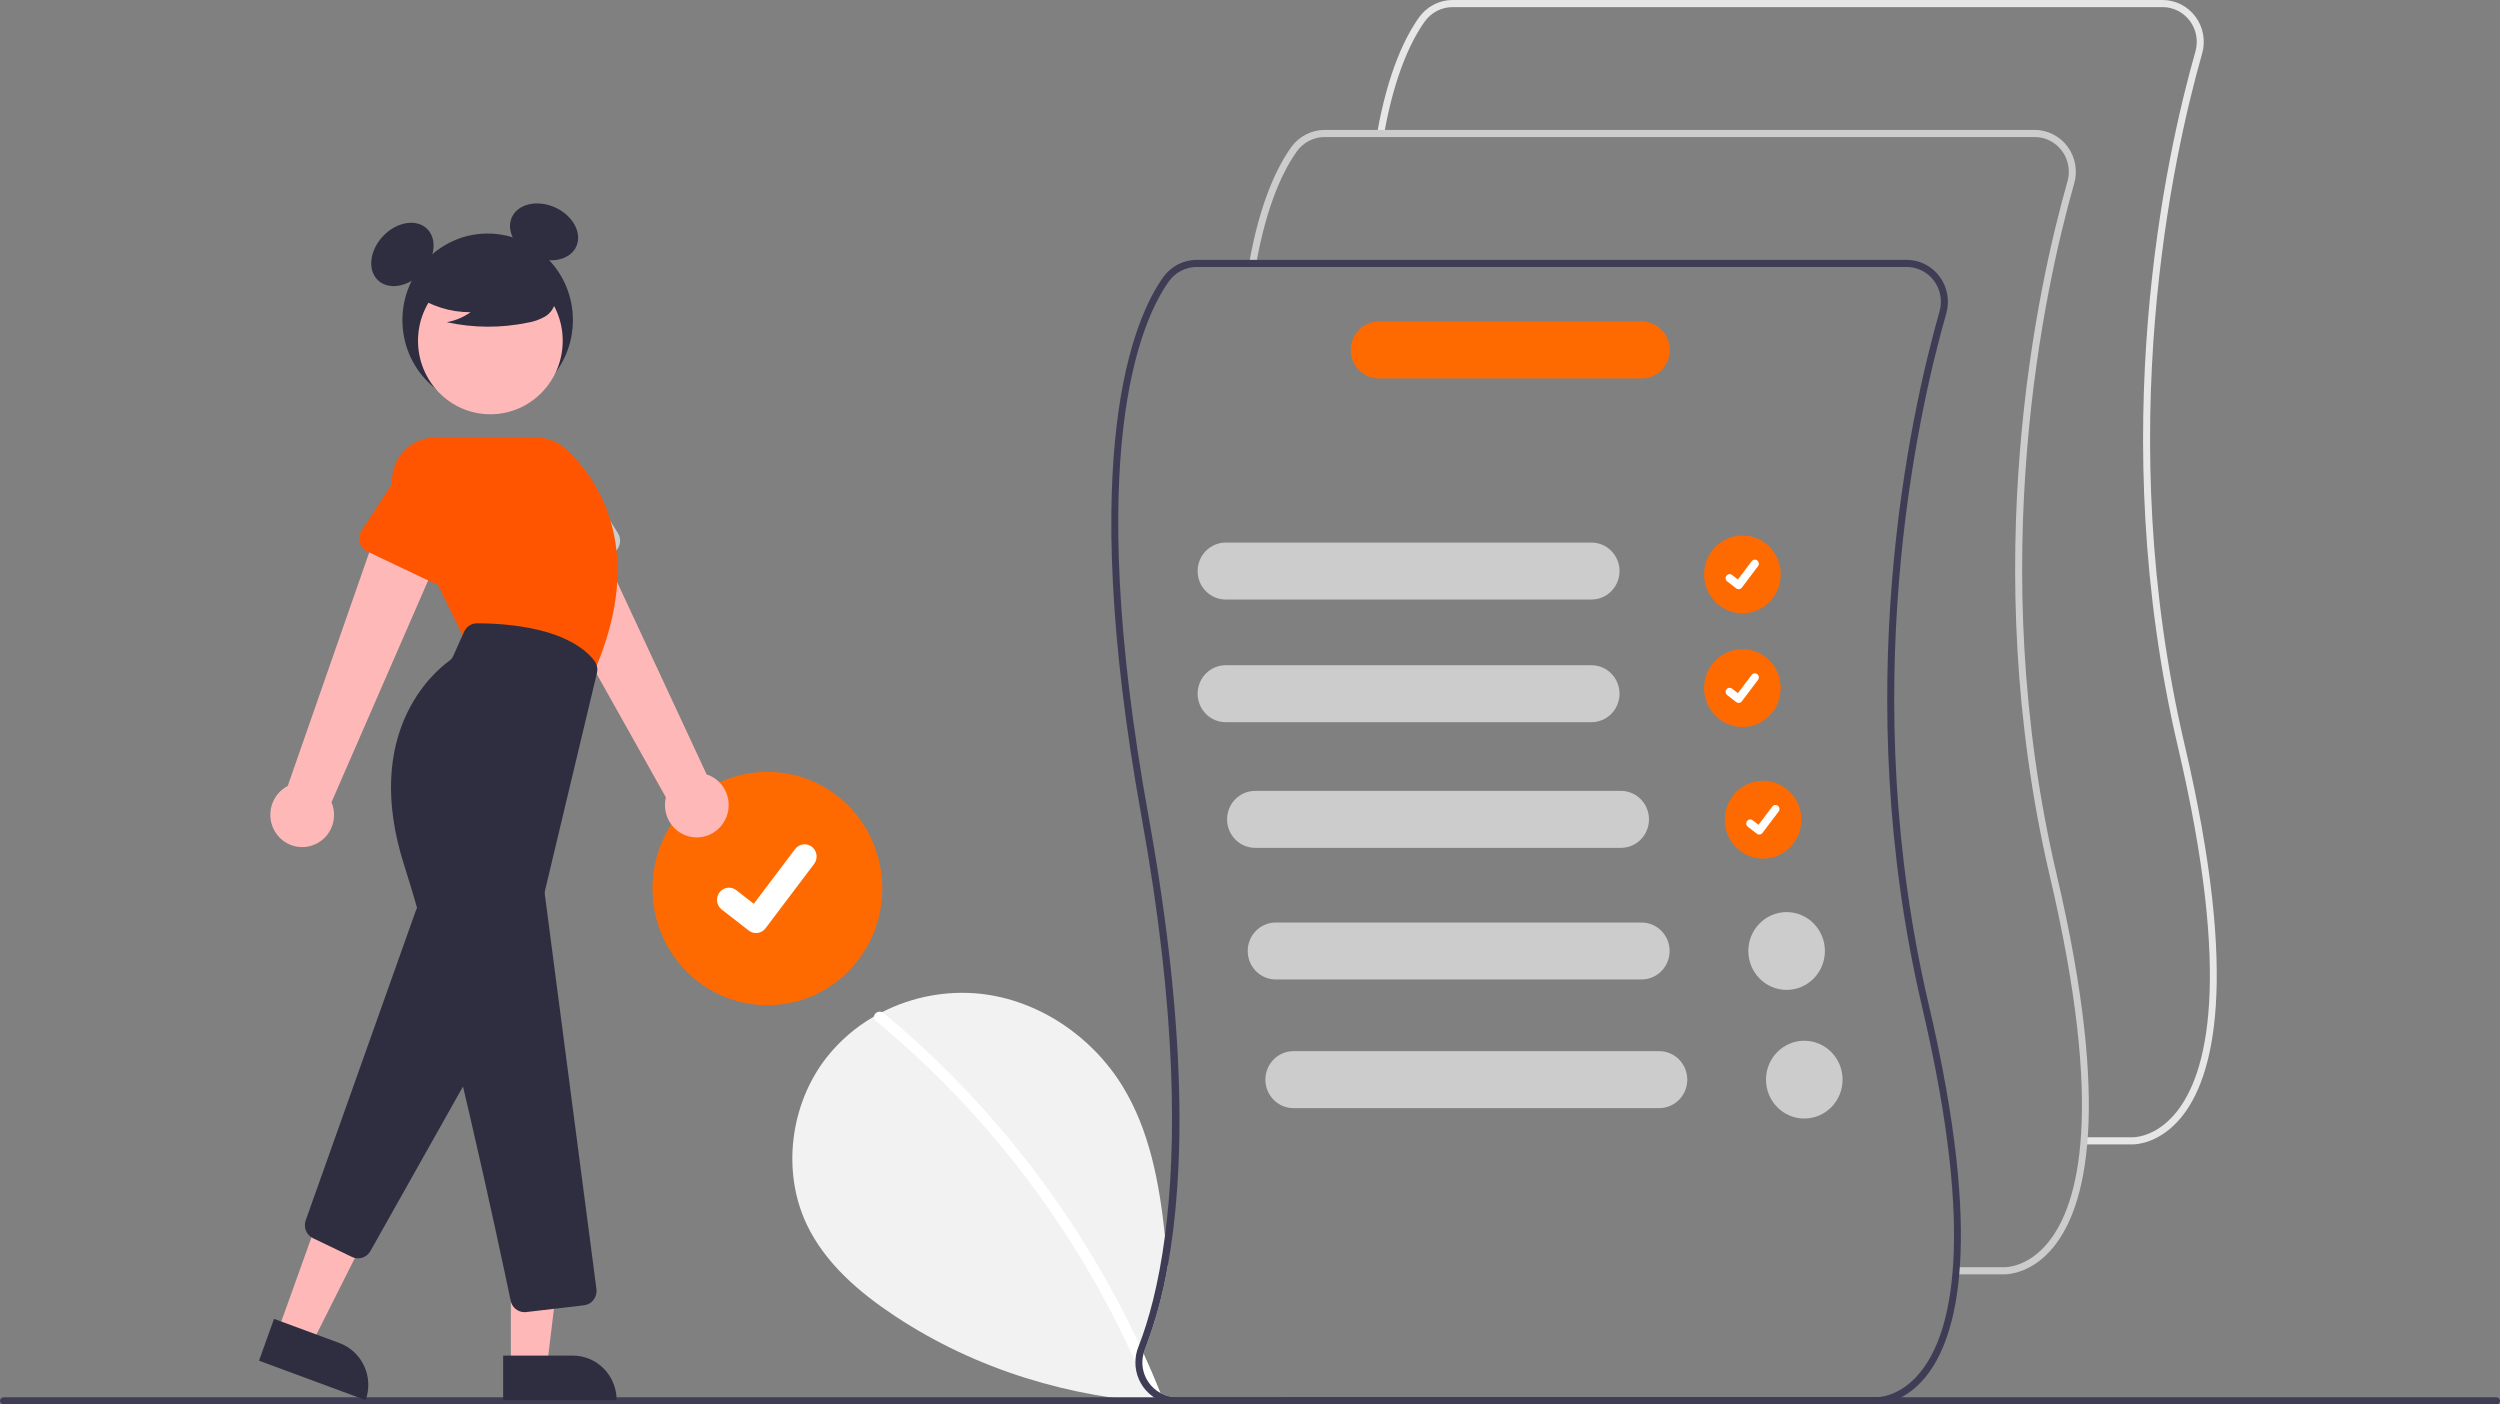 <svg width="680" height="382" viewBox="0 0 680 382" fill="none" xmlns="http://www.w3.org/2000/svg">
<rect x="0" y="0" width="680" height="382" fill="#808080" stroke="none"/>
<g clip-path="url(#clip0_4_130)">
<path d="M349.908 380.045C339.158 381.653 328.278 382.187 317.425 381.64C291.256 380.297 265.52 372.567 243.526 358.033C233.775 351.589 224.472 343.671 219.424 333.036C212.574 318.592 214.969 300.307 224.753 287.727C228.321 283.19 232.711 279.386 237.685 276.522C238.422 276.099 239.175 275.692 239.937 275.301C248.225 271.068 257.535 269.337 266.762 270.313C282.45 272.055 296.929 281.787 305.294 295.384C312.746 307.509 315.342 321.814 316.872 336.152C317.161 338.854 317.409 341.564 317.649 344.257C316.316 352.06 314.22 359.709 311.392 367.09C311.248 367.45 311.13 367.82 311.039 368.197C312.642 371.729 314.167 375.293 315.614 378.889C316.974 379.639 318.498 380.031 320.045 380.029H349.844L349.908 380.045Z" fill="#F2F2F2"/>
<path d="M314.997 380.737C314.8 380.826 314.587 380.875 314.37 380.88C314.154 380.885 313.939 380.846 313.738 380.766C313.536 380.686 313.353 380.565 313.198 380.412C313.042 380.259 312.919 380.076 312.834 379.874C312.706 379.565 312.586 379.256 312.457 378.946C311.304 376.098 310.094 373.277 308.828 370.484C292.62 334.431 268.445 302.659 238.181 277.637C238.008 277.513 237.87 277.344 237.783 277.148C237.696 276.952 237.662 276.736 237.685 276.522C237.729 276.277 237.827 276.045 237.971 275.843C238.116 275.642 238.304 275.477 238.52 275.359C238.737 275.242 238.977 275.176 239.222 275.166C239.467 275.156 239.711 275.202 239.936 275.301C240.057 275.357 240.17 275.428 240.273 275.513C253.221 286.223 265.099 298.202 275.736 311.277C286.375 324.339 295.743 338.417 303.708 353.314C305.879 357.382 307.941 361.508 309.893 365.691C310.278 366.521 310.663 367.359 311.039 368.197C312.642 371.729 314.167 375.293 315.614 378.889C315.638 378.946 315.662 379.011 315.687 379.068C315.76 379.222 315.801 379.391 315.806 379.562C315.81 379.733 315.779 379.903 315.714 380.061C315.648 380.219 315.551 380.361 315.427 380.477C315.304 380.594 315.157 380.682 314.997 380.737Z" fill="white"/>
<path d="M208.728 273.414C225.986 273.414 239.976 259.205 239.976 241.678C239.976 224.151 225.986 209.943 208.728 209.943C191.47 209.943 177.479 224.151 177.479 241.678C177.479 259.205 191.47 273.414 208.728 273.414Z" fill="#FF6A00"/>
<path d="M205.63 253.784C204.927 253.786 204.243 253.555 203.68 253.127L203.645 253.1L196.302 247.39C195.961 247.125 195.676 246.795 195.461 246.419C195.246 246.042 195.107 245.626 195.051 245.194C194.994 244.763 195.022 244.324 195.133 243.904C195.243 243.483 195.434 243.089 195.695 242.744C195.956 242.398 196.281 242.108 196.652 241.89C197.023 241.672 197.433 241.531 197.857 241.474C198.282 241.417 198.714 241.445 199.128 241.558C199.542 241.67 199.93 241.865 200.27 242.13L205.027 245.834L216.268 230.946C216.528 230.6 216.854 230.311 217.225 230.093C217.596 229.875 218.005 229.734 218.43 229.677C218.855 229.62 219.286 229.649 219.7 229.761C220.114 229.874 220.502 230.068 220.842 230.332L220.772 230.429L220.844 230.334C221.53 230.869 221.978 231.659 222.092 232.53C222.205 233.401 221.973 234.282 221.448 234.98L208.226 252.491C207.92 252.895 207.527 253.221 207.077 253.446C206.627 253.67 206.132 253.786 205.63 253.784Z" fill="white"/>
<path d="M679.046 382H0.954C0.702 381.999 0.46 381.897 0.281 381.715C0.103 381.534 0.003 381.288 0.003 381.031C0.003 380.775 0.103 380.529 0.281 380.347C0.46 380.165 0.702 380.063 0.954 380.062H679.046C679.298 380.063 679.54 380.165 679.719 380.347C679.897 380.529 679.997 380.775 679.997 381.031C679.997 381.288 679.897 381.534 679.719 381.715C679.54 381.897 679.298 381.999 679.046 382Z" fill="#3F3D56"/>
<path d="M132.643 110.622C145.45 110.622 155.831 100.079 155.831 87.073C155.831 74.067 145.45 63.524 132.643 63.524C119.837 63.524 109.455 74.067 109.455 87.073C109.455 100.079 119.837 110.622 132.643 110.622Z" fill="#2F2E41"/>
<path d="M114.544 74.376C118.291 70.57 119.05 65.172 116.24 62.318C113.43 59.464 108.114 60.235 104.367 64.04C100.62 67.846 99.86 73.244 102.671 76.099C105.481 78.953 110.797 78.181 114.544 74.376Z" fill="#2F2E41"/>
<path d="M156.812 66.897C158.373 63.186 155.688 58.463 150.815 56.349C145.941 54.235 140.725 55.53 139.164 59.242C137.603 62.953 140.288 67.676 145.161 69.79C150.034 71.905 155.25 70.609 156.812 66.897Z" fill="#2F2E41"/>
<path d="M197.213 223.033C197.798 221.902 198.133 220.654 198.193 219.378C198.253 218.101 198.036 216.827 197.558 215.645C197.081 214.462 196.354 213.401 195.428 212.535C194.503 211.669 193.402 211.019 192.202 210.632L158.697 138.65L143.371 149.565L181.125 216.889C180.618 218.978 180.883 221.183 181.871 223.087C182.858 224.991 184.498 226.46 186.481 227.218C188.464 227.975 190.652 227.968 192.63 227.196C194.608 226.425 196.238 224.944 197.213 223.033Z" fill="#FFB8B8"/>
<path d="M166.381 150.659L148.586 158.74C148.08 158.97 147.531 159.087 146.976 159.082C146.422 159.077 145.875 158.95 145.373 158.711C144.87 158.472 144.425 158.126 144.066 157.696C143.708 157.266 143.445 156.763 143.295 156.221L138.047 137.218C136.904 134.58 136.837 131.59 137.861 128.902C138.885 126.215 140.916 124.049 143.51 122.88C146.104 121.712 149.048 121.635 151.698 122.668C154.347 123.7 156.485 125.758 157.643 128.389L168.06 144.974C168.358 145.449 168.552 145.984 168.628 146.542C168.705 147.1 168.662 147.668 168.502 148.207C168.343 148.747 168.071 149.245 167.705 149.668C167.339 150.091 166.887 150.429 166.381 150.659Z" fill="#CCCCCC"/>
<path d="M84.199 230.17C85.425 229.88 86.573 229.322 87.563 228.533C88.553 227.745 89.361 226.745 89.93 225.605C90.499 224.465 90.814 223.212 90.855 221.935C90.895 220.658 90.659 219.387 90.164 218.212L121.895 145.406L103.743 140.763L78.26 213.789C76.372 214.765 74.902 216.411 74.129 218.414C73.356 220.417 73.333 222.639 74.065 224.658C74.797 226.677 76.233 228.354 78.101 229.369C79.969 230.385 82.138 230.67 84.199 230.17Z" fill="#FFB8B8"/>
<path d="M75.549 362.137L84.779 365.55L102.135 331.017L88.511 325.98L75.549 362.137Z" fill="#FFB8B8"/>
<path d="M99.46 380.837L70.45 370.11L74.531 358.727L92.333 365.31C95.305 366.409 97.726 368.662 99.063 371.574C100.399 374.486 100.542 377.818 99.46 380.837Z" fill="#2F2E41"/>
<path d="M97.382 342.264C96.816 342.264 96.256 342.137 95.744 341.891L85.136 336.788C84.267 336.373 83.581 335.643 83.215 334.741C82.849 333.839 82.829 332.83 83.159 331.914L113.096 247.719C113.344 247.021 113.782 246.41 114.358 245.955C114.935 245.5 115.626 245.221 116.353 245.149C117.079 245.077 117.811 245.216 118.463 245.55C119.115 245.884 119.66 246.398 120.036 247.034L135.87 273.836C136.222 274.433 136.412 275.115 136.419 275.811C136.427 276.507 136.251 277.192 135.912 277.797L100.747 340.293C100.407 340.893 99.916 341.392 99.325 341.738C98.734 342.084 98.064 342.265 97.382 342.264Z" fill="#2F2E41"/>
<path d="M133.379 112.681C144.247 112.681 153.058 103.733 153.058 92.695C153.058 81.657 144.247 72.709 133.379 72.709C122.51 72.709 113.699 81.657 113.699 92.695C113.699 103.733 122.51 112.681 133.379 112.681Z" fill="#FFB8B8"/>
<path d="M161.22 183.564L126.375 173.832L107.843 136.19C106.952 134.382 106.532 132.372 106.621 130.352C106.711 128.333 107.307 126.37 108.354 124.65C109.4 122.93 110.863 121.51 112.601 120.526C114.34 119.541 116.298 119.024 118.289 119.025H146.012C148.889 119.023 151.666 120.101 153.808 122.053C161.245 128.818 176.868 148.324 161.371 183.224L161.22 183.564Z" fill="#FF5500"/>
<path d="M117.6 158.427L99.945 150.034C99.443 149.796 98.997 149.45 98.638 149.02C98.28 148.591 98.016 148.088 97.866 147.545C97.716 147.003 97.683 146.435 97.769 145.878C97.854 145.322 98.057 144.79 98.363 144.321L109.093 127.865C110.31 125.262 112.495 123.256 115.166 122.286C117.838 121.316 120.78 121.462 123.346 122.691C125.913 123.92 127.894 126.133 128.857 128.844C129.82 131.555 129.684 134.543 128.481 137.152L122.933 156.001C122.774 156.54 122.503 157.039 122.137 157.462C121.771 157.886 121.32 158.224 120.813 158.454C120.307 158.684 119.758 158.801 119.204 158.796C118.649 158.792 118.102 158.666 117.6 158.427Z" fill="#FF5500"/>
<path d="M138.959 371.573H148.781L153.455 333.093L138.957 333.094L138.959 371.573Z" fill="#FFB8B8"/>
<path d="M167.727 380.836L136.854 380.837L136.853 368.723L155.798 368.722C158.962 368.722 161.996 369.998 164.233 372.27C166.47 374.542 167.727 377.623 167.727 380.836Z" fill="#2F2E41"/>
<path d="M142.668 356.91C141.785 356.911 140.928 356.603 140.242 356.038C139.557 355.472 139.084 354.684 138.904 353.806C136.08 340.295 121.415 271.089 109.97 235.442C98.324 199.173 118.157 182.654 122.251 179.711C122.687 179.398 123.034 178.973 123.255 178.48L126.229 171.835C126.538 171.149 127.034 170.567 127.658 170.159C128.283 169.752 129.01 169.535 129.753 169.535H129.777C152.074 169.67 159.57 176.808 161.758 179.871C162.081 180.328 162.302 180.85 162.406 181.401C162.51 181.953 162.495 182.521 162.362 183.066L148.254 242.179C148.166 242.546 148.146 242.926 148.195 243.3L162.232 350.631C162.299 351.147 162.265 351.671 162.131 352.173C161.996 352.676 161.765 353.146 161.45 353.556C161.135 353.967 160.743 354.309 160.296 354.564C159.85 354.819 159.357 354.982 158.848 355.041L143.121 356.884C142.97 356.901 142.819 356.91 142.668 356.91Z" fill="#2F2E41"/>
<path d="M112.7 80.124C117.197 83.272 122.535 84.947 127.997 84.924C126.048 86.296 123.83 87.223 121.496 87.641C128.757 89.223 136.262 89.266 143.541 87.767C145.159 87.503 146.72 86.959 148.156 86.157C148.872 85.751 149.495 85.197 149.986 84.53C150.477 83.864 150.824 83.1 151.005 82.288C151.488 79.482 149.335 76.932 147.098 75.214C143.672 72.623 139.722 70.839 135.534 69.989C131.346 69.139 127.024 69.245 122.881 70.299C120.175 71.01 117.465 72.209 115.708 74.416C113.951 76.622 113.431 80.023 115.105 82.296L112.7 80.124Z" fill="#2F2E41"/>
<path d="M473.941 166.815C479.694 166.815 484.357 162.079 484.357 156.236C484.357 150.394 479.694 145.658 473.941 145.658C468.188 145.658 463.525 150.394 463.525 156.236C463.525 162.079 468.188 166.815 473.941 166.815Z" fill="#FF6A00"/>
<path d="M472.909 160.272C472.674 160.272 472.446 160.195 472.259 160.053L472.247 160.044L469.799 158.14C469.685 158.052 469.59 157.942 469.518 157.817C469.446 157.691 469.399 157.552 469.38 157.408C469.361 157.264 469.371 157.118 469.407 156.977C469.444 156.837 469.508 156.705 469.595 156.59C469.682 156.475 469.791 156.378 469.914 156.305C470.038 156.233 470.175 156.186 470.317 156.167C470.459 156.148 470.603 156.158 470.741 156.195C470.879 156.233 471.009 156.298 471.122 156.387L472.707 157.622L476.454 152.659C476.541 152.544 476.65 152.447 476.773 152.375C476.897 152.302 477.034 152.255 477.175 152.236C477.317 152.217 477.461 152.226 477.599 152.264C477.736 152.301 477.866 152.366 477.979 152.454C478.208 152.633 478.358 152.897 478.396 153.187C478.433 153.477 478.356 153.771 478.181 154.003L473.774 159.841C473.672 159.975 473.541 160.084 473.391 160.159C473.241 160.234 473.076 160.272 472.909 160.272Z" fill="white"/>
<path d="M473.941 197.737C479.694 197.737 484.357 193 484.357 187.158C484.357 181.316 479.694 176.58 473.941 176.58C468.188 176.58 463.525 181.316 463.525 187.158C463.525 193 468.188 197.737 473.941 197.737Z" fill="#FF6A00"/>
<path d="M472.909 191.194C472.674 191.194 472.446 191.117 472.259 190.974L472.247 190.965L469.799 189.062C469.685 188.974 469.59 188.864 469.518 188.738C469.446 188.613 469.399 188.474 469.38 188.33C469.361 188.186 469.371 188.04 469.407 187.899C469.444 187.759 469.508 187.627 469.595 187.512C469.682 187.397 469.791 187.3 469.914 187.227C470.038 187.155 470.175 187.107 470.317 187.089C470.459 187.07 470.603 187.079 470.741 187.117C470.879 187.155 471.009 187.22 471.122 187.309L472.707 188.543L476.454 183.581C476.541 183.466 476.65 183.369 476.773 183.296C476.897 183.224 477.034 183.177 477.175 183.158C477.317 183.139 477.461 183.148 477.599 183.186C477.736 183.223 477.866 183.288 477.979 183.376C478.208 183.555 478.358 183.818 478.396 184.109C478.433 184.399 478.356 184.693 478.181 184.925L473.774 190.763C473.672 190.897 473.541 191.006 473.391 191.081C473.241 191.155 473.076 191.194 472.909 191.194Z" fill="white"/>
<path d="M479.55 233.541C485.303 233.541 489.966 228.805 489.966 222.962C489.966 217.12 485.303 212.384 479.55 212.384C473.797 212.384 469.134 217.12 469.134 222.962C469.134 228.805 473.797 233.541 479.55 233.541Z" fill="#FF6A00"/>
<path d="M478.517 226.998C478.283 226.998 478.055 226.921 477.867 226.778L477.856 226.77L475.408 224.866C475.294 224.778 475.198 224.668 475.127 224.543C475.055 224.417 475.008 224.278 474.989 224.134C474.97 223.99 474.979 223.844 475.016 223.703C475.053 223.563 475.117 223.431 475.204 223.316C475.291 223.201 475.399 223.104 475.523 223.031C475.647 222.959 475.784 222.912 475.926 222.893C476.068 222.874 476.212 222.884 476.35 222.921C476.488 222.959 476.617 223.024 476.731 223.113L478.316 224.347L482.063 219.385C482.15 219.27 482.258 219.173 482.382 219.101C482.506 219.028 482.642 218.981 482.784 218.962C482.925 218.943 483.069 218.952 483.207 218.99C483.345 219.027 483.475 219.092 483.588 219.18C483.817 219.359 483.967 219.623 484.004 219.913C484.042 220.203 483.965 220.497 483.79 220.729L479.382 226.567C479.281 226.701 479.15 226.81 478.999 226.885C478.849 226.96 478.684 226.998 478.517 226.998Z" fill="white"/>
<path d="M579.991 311.284C579.883 311.284 579.815 311.281 579.791 311.28L566.86 311.281V309.345H579.838C580.139 309.356 586.269 309.532 591.918 302.571C600.336 292.196 607.249 266.515 592.377 203.081C572.38 117.785 589.059 42.431 597.157 13.992C597.556 12.585 597.628 11.103 597.366 9.664C597.104 8.224 596.516 6.866 595.648 5.696C594.781 4.527 593.657 3.579 592.366 2.926C591.076 2.273 589.653 1.935 588.212 1.936H395.083C393.615 1.938 392.168 2.292 390.859 2.968C389.551 3.645 388.418 4.625 387.552 5.83C384.121 10.623 379.413 19.83 376.467 36.479L374.591 36.136C377.601 19.126 382.462 9.648 386.01 4.691C387.053 3.24 388.418 2.059 389.994 1.244C391.571 0.428 393.314 0.002 395.083 -2.52474e-05H588.212C589.949 -0.002 591.663 0.407 593.218 1.194C594.773 1.98 596.127 3.123 597.172 4.533C598.218 5.942 598.926 7.579 599.241 9.314C599.556 11.049 599.47 12.835 598.989 14.53C590.932 42.821 574.34 117.784 594.232 202.633C609.313 266.958 602.063 293.197 593.326 303.881C587.563 310.927 581.213 311.284 579.991 311.284Z" fill="#E6E6E6"/>
<path d="M545.193 346.624C545.085 346.624 545.017 346.621 544.994 346.62L532.062 346.621V344.685H545.04C545.342 344.694 551.472 344.872 557.12 337.911C565.538 327.536 572.451 301.854 557.579 238.421C537.582 153.125 554.261 77.771 562.359 49.332C562.758 47.925 562.83 46.443 562.568 45.004C562.306 43.564 561.718 42.206 560.85 41.036C559.983 39.867 558.859 38.919 557.569 38.266C556.278 37.613 554.856 37.275 553.414 37.276H360.286C358.817 37.278 357.37 37.632 356.062 38.308C354.753 38.985 353.62 39.965 352.754 41.169C349.324 45.962 344.615 55.17 341.669 71.819L339.793 71.476C342.803 54.466 347.664 44.987 351.212 40.031C352.255 38.58 353.62 37.399 355.196 36.584C356.773 35.768 358.517 35.342 360.286 35.34H553.414C555.151 35.338 556.865 35.747 558.42 36.533C559.976 37.32 561.329 38.463 562.374 39.873C563.42 41.282 564.128 42.919 564.443 44.654C564.759 46.389 564.672 48.175 564.191 49.87C556.134 78.161 539.542 153.124 559.434 237.972C574.515 302.298 567.265 328.537 558.528 339.221C552.765 346.267 546.415 346.624 545.193 346.624Z" fill="#CCCCCC"/>
<path d="M524.636 273.316C504.741 188.468 521.335 113.499 529.395 85.214C529.875 83.518 529.961 81.733 529.645 79.998C529.329 78.263 528.621 76.627 527.576 75.218C526.531 73.808 525.178 72.665 523.623 71.878C522.069 71.09 520.355 70.68 518.618 70.681H325.486C323.717 70.682 321.975 71.108 320.398 71.922C318.822 72.737 317.458 73.917 316.415 75.368C308.619 86.255 292.442 122.361 310.511 222.262C320.173 275.708 320.029 312.147 316.872 336.152C315.101 349.668 312.369 359.238 309.893 365.691L309.629 366.374C309.108 367.68 308.836 369.075 308.828 370.484C308.81 372.075 309.124 373.651 309.749 375.11C310.375 376.569 311.298 377.876 312.457 378.946C313.213 379.666 314.069 380.269 314.997 380.737C315.768 381.136 316.583 381.439 317.425 381.64C318.283 381.852 319.163 381.959 320.045 381.957H510.197C510.222 381.957 510.286 381.965 510.398 381.965C511.616 381.965 517.97 381.607 523.731 374.56C532.464 363.876 539.715 337.641 524.636 273.316ZM522.32 373.25C516.672 380.216 510.542 380.037 510.246 380.029H320.045C318.523 380.028 317.023 379.649 315.678 378.924C314.333 378.199 313.183 377.151 312.329 375.87C311.578 374.763 311.073 373.503 310.85 372.178C310.628 370.853 310.692 369.494 311.039 368.197C311.13 367.82 311.248 367.45 311.392 367.09C314.22 359.709 316.316 352.06 317.649 344.257C322.169 319.235 323.01 280.623 312.385 221.913C294.453 122.751 310.31 87.191 317.954 76.507C318.821 75.304 319.955 74.326 321.263 73.65C322.571 72.974 324.018 72.621 325.486 72.617H518.618C520.059 72.616 521.481 72.955 522.771 73.608C524.06 74.26 525.183 75.208 526.05 76.377C526.917 77.546 527.505 78.903 527.767 80.342C528.029 81.781 527.959 83.262 527.56 84.669C519.46 113.109 502.786 188.468 522.785 273.763C537.656 337.194 530.742 362.875 522.32 373.25Z" fill="#3F3D56"/>
<path d="M432.885 163.072H333.381C331.358 163.072 329.418 162.256 327.988 160.803C326.557 159.351 325.754 157.381 325.754 155.326C325.754 153.272 326.557 151.302 327.988 149.849C329.418 148.397 331.358 147.58 333.381 147.58H432.885C434.907 147.58 436.847 148.397 438.278 149.849C439.708 151.302 440.512 153.272 440.512 155.326C440.512 157.381 439.708 159.351 438.278 160.803C436.847 162.256 434.907 163.072 432.885 163.072Z" fill="#CCCCCC"/>
<path d="M432.885 196.435H333.381C331.358 196.435 329.418 195.619 327.988 194.166C326.557 192.714 325.754 190.743 325.754 188.689C325.754 186.635 326.557 184.665 327.988 183.212C329.418 181.76 331.358 180.943 333.381 180.943H432.885C434.907 180.943 436.847 181.76 438.278 183.212C439.708 184.665 440.512 186.635 440.512 188.689C440.512 190.743 439.708 192.714 438.278 194.166C436.847 195.619 434.907 196.435 432.885 196.435Z" fill="#CCCCCC"/>
<path d="M440.897 230.612H341.393C339.37 230.612 337.431 229.796 336 228.343C334.57 226.89 333.766 224.92 333.766 222.866C333.766 220.812 334.57 218.841 336 217.389C337.431 215.936 339.37 215.12 341.393 215.12H440.897C442.92 215.12 444.86 215.936 446.29 217.389C447.72 218.841 448.524 220.812 448.524 222.866C448.524 224.92 447.72 226.89 446.29 228.343C444.86 229.796 442.92 230.612 440.897 230.612Z" fill="#CCCCCC"/>
<path d="M446.506 266.416H347.002C344.979 266.416 343.039 265.6 341.609 264.147C340.179 262.694 339.375 260.724 339.375 258.67C339.375 256.616 340.179 254.646 341.609 253.193C343.039 251.74 344.979 250.924 347.002 250.924H446.506C448.529 250.924 450.469 251.74 451.899 253.193C453.329 254.646 454.133 256.616 454.133 258.67C454.133 260.724 453.329 262.694 451.899 264.147C450.469 265.6 448.529 266.416 446.506 266.416Z" fill="#CCCCCC"/>
<path d="M446.548 102.929H375.046C374.043 102.93 373.051 102.731 372.125 102.342C371.198 101.953 370.357 101.383 369.647 100.663C368.938 99.944 368.376 99.09 367.992 98.15C367.608 97.209 367.411 96.201 367.411 95.183C367.411 94.166 367.608 93.158 367.992 92.218C368.376 91.277 368.938 90.423 369.647 89.704C370.357 88.984 371.198 88.414 372.125 88.025C373.051 87.636 374.043 87.437 375.046 87.438H446.548C448.571 87.438 450.511 88.254 451.941 89.707C453.371 91.159 454.175 93.129 454.175 95.183C454.175 97.238 453.371 99.208 451.941 100.661C450.511 102.113 448.571 102.929 446.548 102.929Z" fill="#FF6A00"/>
<path d="M485.96 269.249C491.712 269.249 496.376 264.512 496.376 258.67C496.376 252.828 491.712 248.092 485.96 248.092C480.207 248.092 475.544 252.828 475.544 258.67C475.544 264.512 480.207 269.249 485.96 269.249Z" fill="#CCCCCC"/>
<path d="M451.313 301.406H351.809C349.787 301.406 347.847 300.59 346.416 299.138C344.986 297.685 344.183 295.715 344.183 293.661C344.183 291.606 344.986 289.636 346.416 288.183C347.847 286.731 349.787 285.915 351.809 285.915H451.313C453.336 285.915 455.276 286.731 456.706 288.183C458.137 289.636 458.94 291.606 458.94 293.661C458.94 295.715 458.137 297.685 456.706 299.138C455.276 300.59 453.336 301.406 451.313 301.406Z" fill="#CCCCCC"/>
<path d="M490.767 304.239C496.52 304.239 501.184 299.503 501.184 293.66C501.184 287.818 496.52 283.082 490.767 283.082C485.015 283.082 480.351 287.818 480.351 293.66C480.351 299.503 485.015 304.239 490.767 304.239Z" fill="#CCCCCC"/>
</g>
<defs>
<clipPath id="clip0_4_130">
<rect width="680" height="382" fill="white"/>
</clipPath>
</defs>
</svg>
